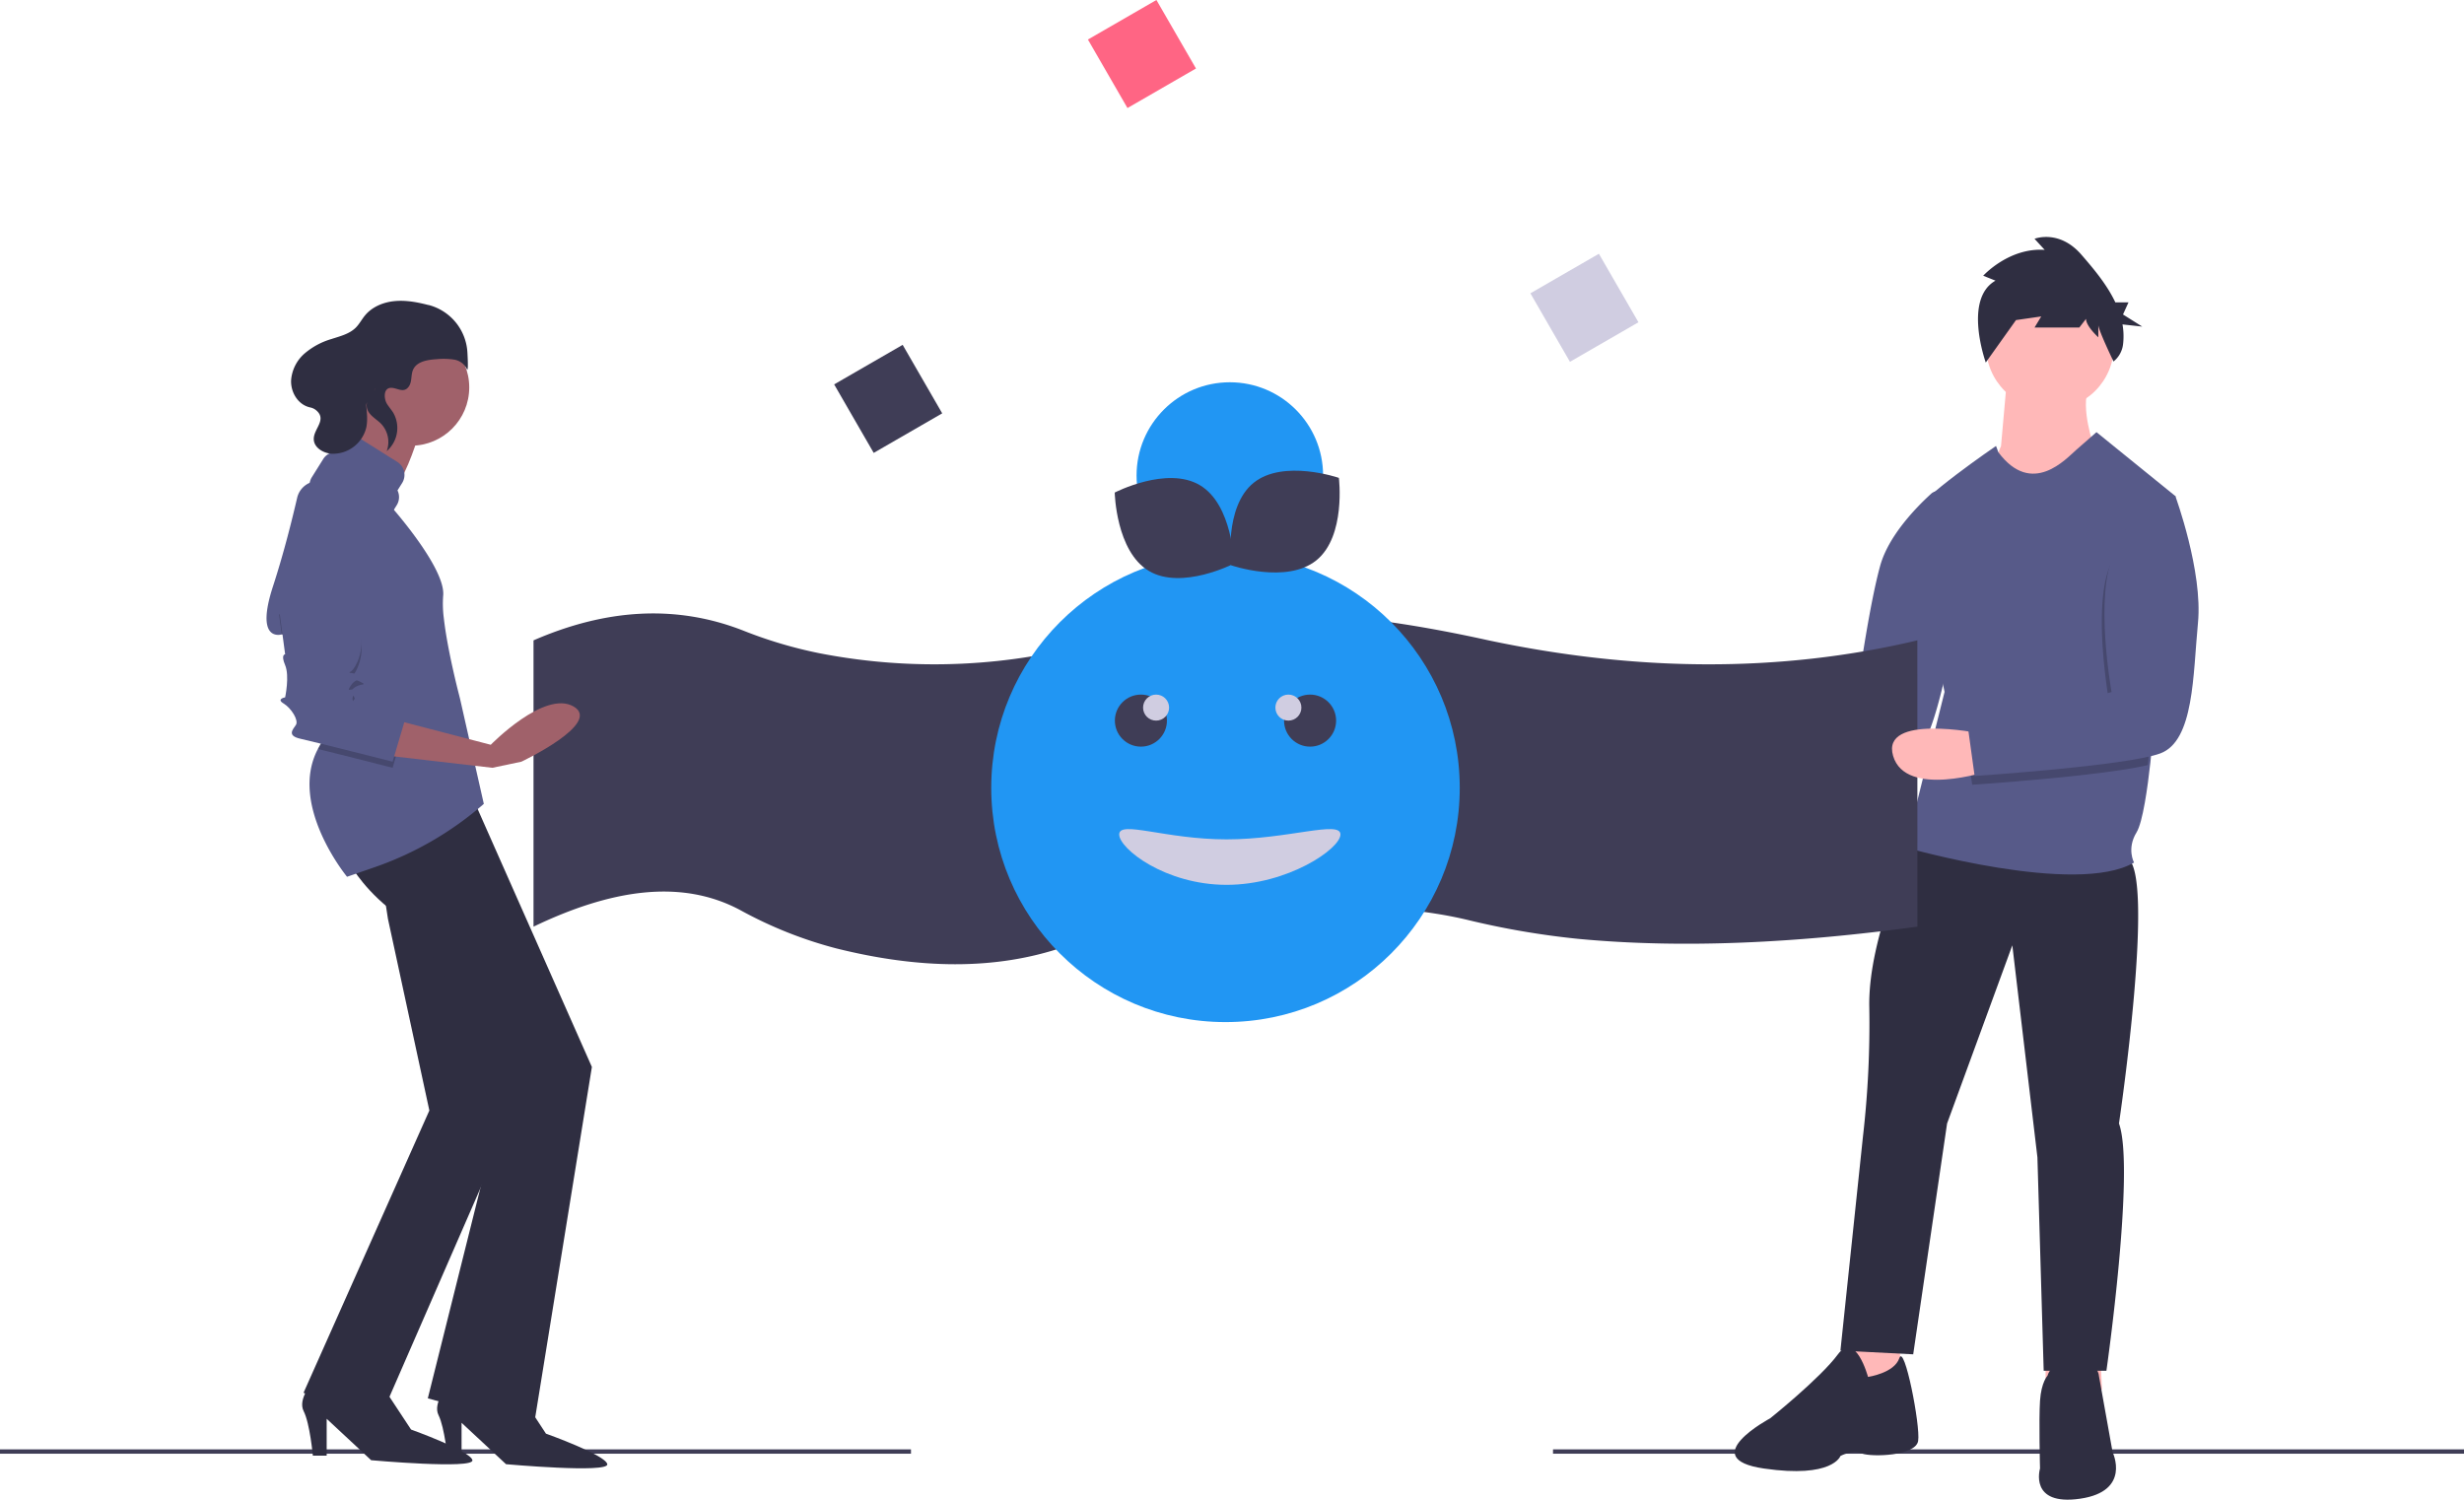 <svg id="ab41ebfa-be58-42b9-8177-2e0969874e06" xmlns="http://www.w3.org/2000/svg" viewBox="0 0 1136 691.42"><title>undraw_positive_attitude</title><path d="M791.78,331.49s-45.7-9.25-39.91,10.41,44,6.94,44,6.94Z" transform="translate(0 0)" style="fill:#ffb8b8"/><path d="M890.37,227.61a4.29,4.29,0,0,1,7.11,2.45l1.56,9.07s7.06,36.29,1,59.33-10.34,53.42-26.68,56.65c-14,2.77-67.14-1.61-82.19-2.94a4.27,4.27,0,0,1-3.9-4.36l.28-13.24a4.29,4.29,0,0,1,3.83-4.18l60.86-6.49a4.28,4.28,0,0,0,3.8-3.66c1.44-10.36,6.13-42.46,10.78-59.33C870.59,247.27,882.93,234.39,890.37,227.61Z" transform="translate(0 0)" style="fill:#575a89"/><rect x="716" y="668.25" width="420" height="2" style="fill:#3f3d56"/><polygon points="850.82 614.61 850.82 642.37 866.44 645.84 876.85 640.64 875.7 618.66 850.82 614.61" style="fill:#ffb8b8"/><polygon points="943.09 614.61 943.09 642.37 958.71 645.84 969.12 640.64 967.96 618.66 943.09 614.61" style="fill:#ffb8b8"/><path d="M882.06,389s-20.83,42.23-20.25,75.2a452.71,452.71,0,0,1-2.89,59.58l-10.41,98.92,33.55,1.73L897.68,518l30.08-82.15,11.57,97.76L942.22,632h28.92s13.31-93.13,5.79-114c0,0,17.35-116.85,3.47-122.64S882.06,389,882.06,389Z" transform="translate(0 0)" style="fill:#2f2e41"/><path d="M861.23,634.85s-5.78-21.4-13.88-10.41-31.24,29.5-31.24,29.5-34.7,18.51-2.89,23.14,35.29-5.78,35.29-5.78,5.2-2.9,9.83-1.16,24.88,1.16,26-5.78-6.36-45.12-8.67-38.18S861.23,634.85,861.23,634.85Z" transform="translate(0 0)" style="fill:#2f2e41"/><path d="M967.67,634.28s0-6.37-11-6.95S944,634.28,944,634.28s-2.89,2.89-3.47,11.56,0,31.24,0,31.24S935.28,694.43,959,691s15-21.4,15-21.4Z" transform="translate(0 0)" style="fill:#2f2e41"/><path d="M925.44,173.24l-2.89,32.4-5.21,12.15,13.89,19.66,34.13-31.81S959,188.28,963,178.45Z" transform="translate(0 0)" style="fill:#ffb8b8"/><path d="M1003,228.78l-.27,2.85L992.54,339.84s-.39,5-1.13,11.74c-1.25,11.35-3.48,27.5-6.39,32.22-4.62,7.52-1.15,13.89-1.15,13.89-26.61,15.61-105.28-6.95-105.28-6.95L896.52,319s-16.2-74.63-14.46-81.57,38.18-31.81,38.18-31.81l1.07,2.89c15.53,20.82,31.32,2.89,36-1.16l9.25-8.1Z" transform="translate(0 0)" style="fill:#575a89"/><path d="M884,427.25c-55.15,7.48-107.76,10.22-156.44,5.62a377.78,377.78,0,0,1-51.32-8.82c-31-7.32-69-7.32-110.7-3.42A318,318,0,0,0,491,436.43c-32.36,11.2-67.8,10.23-105.37.86a192.64,192.64,0,0,1-44.25-17.62c-27.47-14.76-60-9.42-95.41,7.58v-132c33.08-14.4,65.31-16.73,96.51-4.58a204,204,0,0,0,35.14,10.48,277,277,0,0,0,130.55-5.9c57.37-19.44,117.38-13.39,178.15,0,67.71,14.3,133.7,15.15,197.65,0Z" transform="translate(0 0)" style="fill:#3f3d56"/><rect y="668.25" width="420" height="2" style="fill:#3f3d56"/><rect x="508.25" y="6.67" width="36.47" height="36.47" transform="translate(58.08 266.58) rotate(-30)" style="fill:#ff6584"/><rect x="391.25" y="165.67" width="36.47" height="36.47" transform="translate(-37.09 229.38) rotate(-30)" style="fill:#3f3d56"/><rect x="712.25" y="123.67" width="36.47" height="36.47" transform="translate(26.91 384.26) rotate(-30)" style="fill:#d0cde1"/><polygon points="178.85 423.6 197.95 512.01 139.95 642.15 173.9 657 238.97 507.77 197.37 376.7 172.62 383.07 178.85 423.6" style="fill:#2f2e41"/><path d="M161.88,399.29S169,412,184.51,422.63s48.09,80.63,48.09,80.63L197.24,644.72,246,658.16l26.88-166.22L217.75,367.46Z" transform="translate(0 0)" style="fill:#2f2e41"/><path d="M144.19,637.2S137.12,645,140,650.64s4.24,20.51,4.24,20.51h6.37v-17l20.51,19.1s47.39,4.24,46.68,0-28.29-14.14-28.29-14.14L176,638.61Z" transform="translate(0 0)" style="fill:#2f2e41"/><path d="M206.43,639.06s-7.07,7.78-4.24,13.44S206.43,673,206.43,673h6.37V656l20.51,19.09s47.39,4.25,46.68,0S251.7,661,251.7,661l-13.44-20.52Z" transform="translate(0 0)" style="fill:#2f2e41"/><circle cx="189.46" cy="178.62" r="26.88" style="fill:#a0616a"/><path d="M167.53,180s-2.12,26.88-15.56,36.78-13.44,18.39-13.44,18.39L193,260l-12.74-26.87s-3.53-1.42,2.13-8.49S193,200.54,193,200.54Z" transform="translate(0 0)" style="fill:#a0616a"/><path d="M223.06,370.64h0a152.44,152.44,0,0,1-50.22,29.16L160,404.25s-27.14-32.94-13.44-58.9a40.81,40.81,0,0,1,11.78-14l-.28-1.24-6.89-30-.61-2.69-20.51-4.95-.19.05c-1.53.4-11.94,2.31-4.06-22,5.25-16.16,9-31.55,11.19-40.95a10,10,0,0,1,11.93-7.54l.41.1c6.57,1.8,14.73,5.22,19.62,11.61,9.19,12,11.05-.53,11.05-.53s25.73,28.83,24.31,41.56a50.83,50.83,0,0,0,.31,10.24h0c.17,1.52.38,3.09.61,4.71,1.76,11.91,5.15,25.75,6.4,30.61.09.35.17.66.23.91l.23.91Z" transform="translate(0 0)" style="fill:#575a89"/><path d="M186.63,334.93,181,354s-21.7-5.53-34.41-8.67a40.81,40.81,0,0,1,11.78-14l-.28-1.24-6.89-30-.61-2.69-20.51-4.95-.19.05-1.23-9.25s35.37,2.13,37.49,10.61-2.12,17-4.24,18.39,0,0,4.24,2.13-1.42,0-4.24,4.24.7.71,1.41,2.83,0-.71-.71,2.83,2.83.7,3.54.7S186.63,334.93,186.63,334.93Z" transform="translate(0 0)" style="opacity:0.2;isolation:isolate"/><path d="M180.26,331.39l46,12S251,318,264.43,325.73s-24.05,25.46-24.05,25.46L227,354l-48.81-5.65Z" transform="translate(0 0)" style="fill:#a0616a"/><path d="M128.63,280.47l2.83,21.21s-2.12,0,0,5,0,14.85,0,14.85-4.24.71-.71,2.83,7.08,7.78,5.66,9.9-4.24,4.95,2.12,6.36S181,351.19,181,351.19l5.66-19.09s-19.8-9.9-20.51-9.9-4.24,2.82-3.54-.71,1.42-.71.71-2.83-4.24,1.41-1.41-2.83,8.48-2.12,4.24-4.24-6.37-.71-4.24-2.13,6.36-9.9,4.24-18.39S128.63,280.47,128.63,280.47Z" transform="translate(0 0)" style="fill:#575a89"/><path d="M183.26,226.11l2.13-3.39a7.07,7.07,0,0,0-2.22-9.75l-16.24-10.21a7.07,7.07,0,0,0-9.75,2.22L155,208.37a7,7,0,0,0-6,3.3L143.79,220a7.07,7.07,0,0,0,2.22,9.75h0l21.88,13.76a7.08,7.08,0,0,0,9.76-2.22l5.24-8.34A7.05,7.05,0,0,0,183.26,226.11Z" transform="translate(0 0)" style="fill:#575a89"/><path d="M188.52,178.15c1.51-2.19.85-5.24,1.92-7.68,1.69-3.82,6.68-4.6,10.85-4.86a32,32,0,0,1,8.3.23,8,8,0,0,1,5.66,4.31c.59,1.25.53-2.62.25-7.6a24,24,0,0,0-17.89-21.93l-.18,0c-5-1.3-10.24-2.28-15.43-1.8s-10.38,2.59-13.7,6.59c-1.52,1.83-2.62,4-4.3,5.68-3,2.95-7.28,3.94-11.25,5.24A33.58,33.58,0,0,0,140.4,163a18.16,18.16,0,0,0-6.19,12.34c-.22,5.51,3.15,11.28,8.77,12.51a6.2,6.2,0,0,1,2.68,1.23c5.29,4.31-1,8.54-1,13.25-.06,3.93,4.25,6.59,8.17,6.87a15.81,15.81,0,0,0,16.05-12.13c.67-3.21.3-6.53,0-9.79-.35-3.74,7.88-12.32,2.43-6a9.12,9.12,0,0,0-2.13,4.21c-1,5.12,3.63,7,6.5,9.88A12.2,12.2,0,0,1,178.29,208a14.09,14.09,0,0,0,3-17.72c-.92-1.48-2.11-2.78-3-4.28-1.34-2.36-1.61-7.42,2.32-7.18C183.43,179,186.28,181.42,188.52,178.15Z" transform="translate(0 0)" style="fill:#2f2e41"/><circle cx="945.11" cy="159.36" r="29.5" style="fill:#ffb8b8"/><path d="M1001.53,232.78,991.39,341s-.4,5-1.14,11.74c-21.54,5.15-81,9.08-81,9.08L906.35,341l65.95-17.94s-8.1-45.12,1.16-63.63a144.3,144.3,0,0,0,6.07-13.84,20.07,20.07,0,0,1,22-12.81Z" transform="translate(0 0)" style="opacity:0.2;isolation:isolate"/><path d="M912.72,338.1s-45.7-9.25-39.92,10.42,44,6.94,44,6.94Z" transform="translate(0 0)" style="fill:#ffb8b8"/><path d="M985,225.88l17.94,2.9s12.72,34.7,10.41,58.42-1.74,54.38-17.35,60.16-85.62,10.41-85.62,10.41L907.51,337l66-17.93s-8.1-45.12,1.15-63.64S985,225.88,985,225.88Z" transform="translate(0 0)" style="fill:#575a89"/><path d="M920,129.4l-5.67-2.27s11.85-13.06,28.35-11.92L938,110.1s11.34-4.54,21.65,7.38c5.42,6.26,11.69,13.63,15.6,21.92h6.07L978.79,145l8.87,5.58-9.11-1a31.26,31.26,0,0,1,.25,9.26,11.93,11.93,0,0,1-4.39,7.83h0s-7-14.55-7-16.82v5.67s-5.67-5.1-5.67-8.51l-3.09,4H938l3.09-5.11-11.85,1.71,4.64-6.25-18.36,25.78S905,137.91,920,129.4Z" transform="translate(0 0)" style="fill:#2f2e41"/><circle cx="565" cy="363.25" r="108" style="fill:#2196f3"/><path d="M618,384.72c0,6.63-24.33,23.25-52.5,23.25S516,391.35,516,384.72,537.33,387,565.5,387,618,378.09,618,384.72Z" transform="translate(0 0)" style="fill:#d0cde1"/><circle cx="604" cy="332.25" r="12" style="fill:#3f3d56"/><circle cx="526" cy="332.25" r="12" style="fill:#3f3d56"/><circle cx="533" cy="326.25" r="6" style="fill:#d0cde1"/><circle cx="594" cy="326.25" r="6" style="fill:#d0cde1"/><circle cx="567" cy="219.25" r="43" style="fill:#2196f3"/><path d="M553.19,223.7c15.19,9,15.73,36.14,15.73,36.14s-24.07,12.43-39.26,3.39-15.73-36.13-15.73-36.13S538,214.66,553.19,223.7Z" transform="translate(0 0)" style="fill:#3f3d56"/><path d="M606.92,258.33c-13.73,11.13-39.34,2.3-39.34,2.3s-3.37-26.89,10.35-38,39.34-2.3,39.34-2.3S620.64,247.19,606.92,258.33Z" transform="translate(0 0)" style="fill:#3f3d56"/></svg>